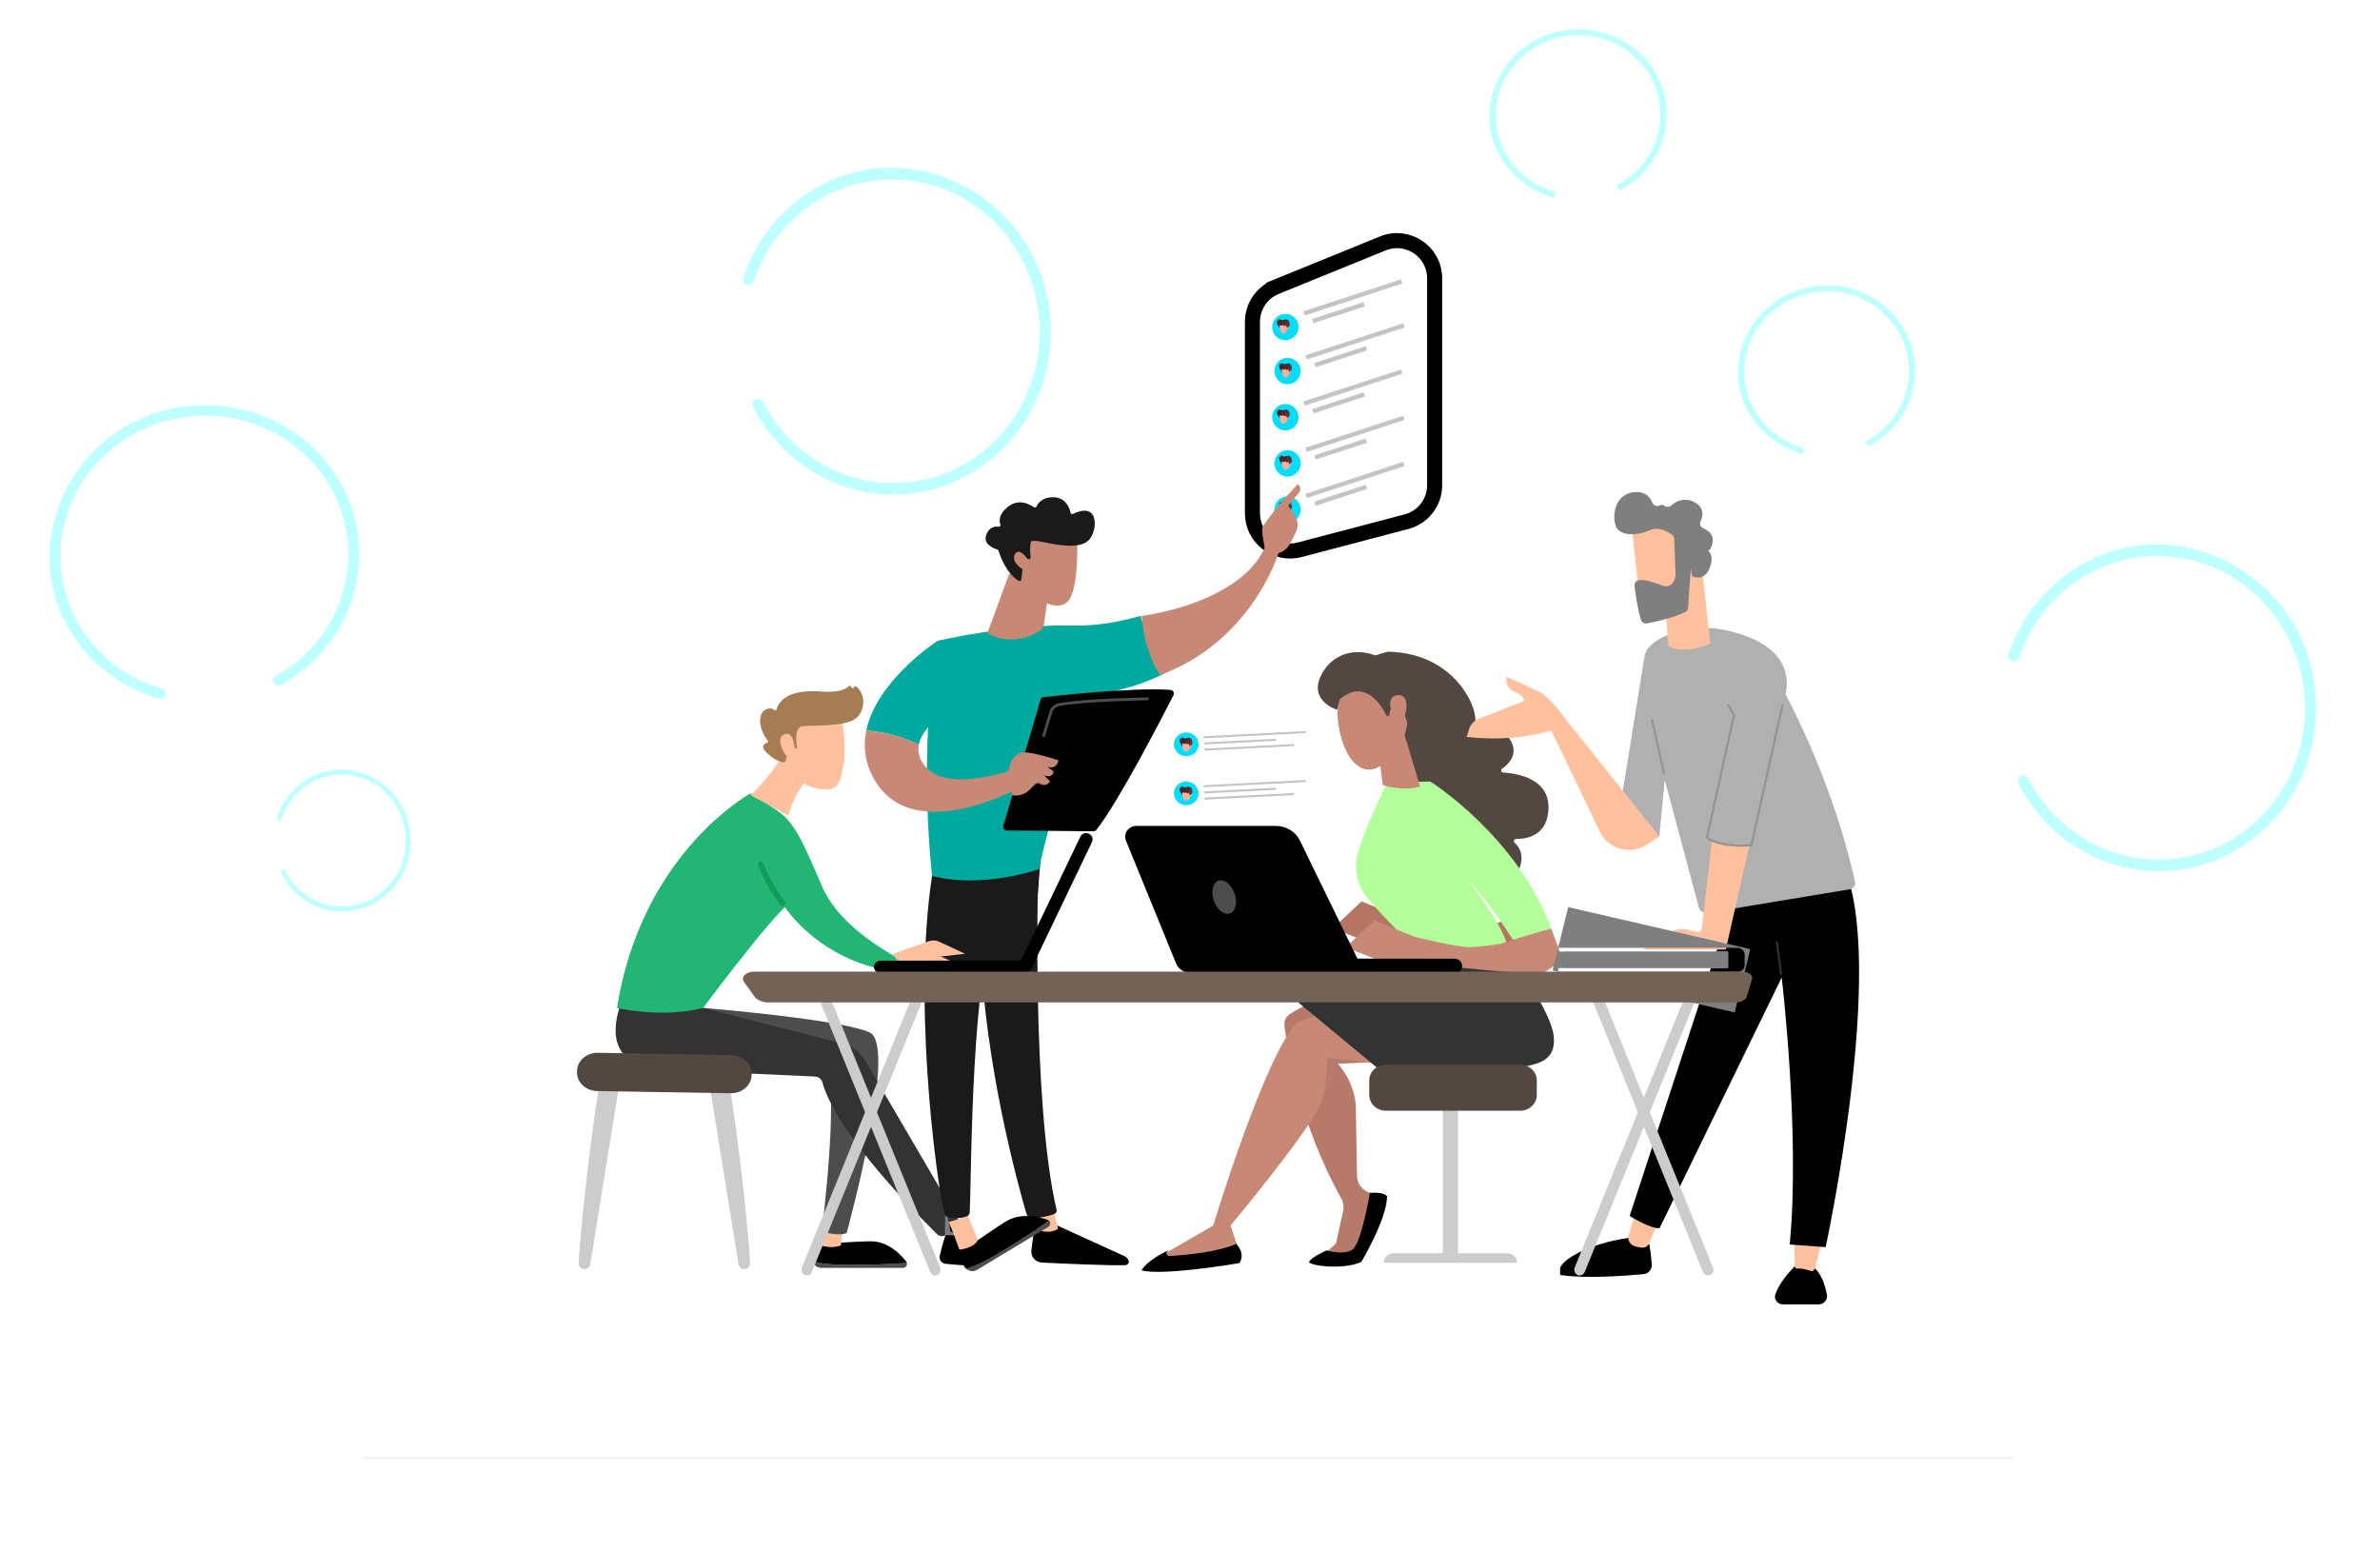 <svg  className="w-full" viewBox="0 0 316 206" fill="none" xmlns="http://www.w3.org/2000/svg">
<path d="M101.963 57.183C101.222 56.193 100.563 55.141 100 54.044C99.831 53.714 99.921 53.314 100.196 53.094C100.229 53.068 100.265 53.044 100.302 53.023C100.659 52.829 101.102 52.972 101.291 53.34C101.939 54.602 102.723 55.801 103.62 56.905C110.384 65.219 122.28 66.503 130.493 59.948C130.703 59.78 130.91 59.608 131.115 59.43C139.389 52.252 140.374 39.544 133.45 31.029C126.535 22.528 114.212 21.349 105.956 28.504C101.044 32.766 100.368 37.266 99.837 37.689C99.264 38.146 98.463 37.549 98.697 36.843C99.977 32.988 102.348 29.45 105.682 26.789C120.067 15.307 140.975 27.149 139.433 45.886C138.959 51.652 136.34 56.873 132.057 60.588C131.835 60.781 131.611 60.968 131.383 61.15C127.212 64.48 122.053 66.04 116.76 65.554C111.178 65.041 106.114 62.314 102.503 57.874C102.318 57.648 102.138 57.417 101.963 57.183Z" fill="#BEFFFF"/>
<path d="M269.963 107.183C269.222 106.193 268.563 105.141 268 104.043C267.831 103.714 267.921 103.314 268.196 103.094C268.229 103.068 268.265 103.044 268.302 103.023C268.659 102.829 269.102 102.972 269.291 103.34C269.939 104.602 270.723 105.801 271.62 106.905C278.384 115.219 290.28 116.503 298.493 109.948C298.703 109.78 298.91 109.607 299.115 109.43C307.389 102.252 308.374 89.543 301.45 81.029C294.535 72.528 282.212 71.349 273.956 78.504C269.044 82.766 268.368 87.266 267.837 87.689C267.264 88.146 266.463 87.549 266.697 86.843C267.977 82.988 270.348 79.45 273.682 76.789C288.067 65.308 308.975 77.149 307.433 95.886C306.959 101.652 304.34 106.874 300.057 110.588C299.835 110.781 299.611 110.968 299.383 111.15C295.212 114.48 290.053 116.04 284.76 115.554C279.178 115.041 274.114 112.314 270.503 107.874C270.318 107.648 270.138 107.417 269.963 107.183Z" fill="#BEFFFF"/>
<path d="M38.197 117.325C37.875 116.895 37.589 116.438 37.344 115.961C37.27 115.818 37.309 115.644 37.429 115.548C37.443 115.537 37.459 115.527 37.475 115.518C37.63 115.433 37.823 115.495 37.905 115.655C38.186 116.203 38.527 116.724 38.916 117.204C41.855 120.816 47.022 121.373 50.59 118.526C50.681 118.453 50.772 118.378 50.861 118.301C54.455 115.183 54.883 109.662 51.875 105.963C48.871 102.27 43.518 101.758 39.931 104.866C37.797 106.718 37.504 108.672 37.273 108.856C37.024 109.055 36.676 108.795 36.778 108.489C37.334 106.814 38.364 105.277 39.812 104.121C46.061 99.134 55.144 104.278 54.474 112.417C54.268 114.922 53.13 117.19 51.27 118.804C51.174 118.888 51.076 118.969 50.977 119.048C49.165 120.494 46.924 121.172 44.625 120.961C42.2 120.739 40 119.554 38.431 117.625C38.351 117.527 38.273 117.426 38.197 117.325Z" fill="#BEFFFF"/>
<path d="M217.026 23.999C216.504 24.421 215.946 24.799 215.363 25.126C215.187 25.225 214.969 25.184 214.844 25.039C214.829 25.022 214.816 25.003 214.804 24.983C214.691 24.793 214.76 24.55 214.955 24.441C215.627 24.064 216.261 23.615 216.842 23.106C221.214 19.272 221.672 12.797 217.953 8.475C217.858 8.364 217.76 8.255 217.66 8.148C213.602 3.805 206.692 3.526 202.214 7.45C197.743 11.37 197.351 18.076 201.396 22.409C203.805 24.987 206.258 25.263 206.498 25.542C206.758 25.844 206.45 26.29 206.063 26.177C203.947 25.561 201.981 24.346 200.471 22.592C193.958 15.022 199.96 3.448 210.15 3.909C213.286 4.05 216.169 5.366 218.269 7.614C218.378 7.73 218.484 7.848 218.587 7.968C220.476 10.163 221.426 12.929 221.268 15.809C221.102 18.845 219.725 21.645 217.39 23.693C217.271 23.797 217.149 23.899 217.026 23.999Z" fill="#BEFFFF"/>
<path d="M250.026 57.999C249.504 58.421 248.946 58.799 248.363 59.126C248.187 59.225 247.969 59.184 247.844 59.039C247.829 59.022 247.816 59.003 247.804 58.983C247.691 58.793 247.76 58.55 247.955 58.441C248.627 58.064 249.261 57.615 249.842 57.106C254.214 53.272 254.672 46.797 250.953 42.475C250.858 42.364 250.76 42.255 250.66 42.148C246.602 37.805 239.692 37.526 235.214 41.45C230.743 45.37 230.351 52.076 234.396 56.409C236.805 58.987 239.258 59.263 239.498 59.542C239.758 59.844 239.45 60.29 239.063 60.177C236.947 59.561 234.981 58.346 233.471 56.592C226.958 49.022 232.96 37.448 243.15 37.909C246.286 38.05 249.169 39.366 251.269 41.614C251.378 41.73 251.484 41.848 251.587 41.968C253.476 44.163 254.426 46.929 254.268 49.809C254.102 52.845 252.725 55.645 250.39 57.693C250.271 57.797 250.149 57.9 250.026 57.999Z" fill="#BEFFFF"/>
<path d="M40.245 88.947C39.333 89.684 38.358 90.345 37.339 90.917C37.032 91.089 36.65 91.017 36.432 90.764C36.406 90.734 36.382 90.701 36.361 90.666C36.164 90.335 36.284 89.909 36.626 89.718C37.8 89.06 38.909 88.275 39.924 87.386C47.566 80.685 48.366 69.366 41.866 61.812C41.7 61.619 41.529 61.429 41.354 61.241C34.262 53.651 22.183 53.163 14.356 60.022C6.543 66.873 5.856 78.593 12.926 86.167C17.137 90.672 21.425 91.156 21.845 91.643C22.299 92.17 21.761 92.951 21.084 92.754C17.385 91.675 13.949 89.552 11.311 86.486C-0.074 73.255 10.416 53.027 28.227 53.831C33.708 54.079 38.748 56.379 42.419 60.307C42.608 60.511 42.794 60.717 42.974 60.926C46.276 64.763 47.935 69.597 47.66 74.63C47.37 79.939 44.962 84.832 40.881 88.411C40.673 88.594 40.461 88.772 40.245 88.947Z" fill="#BEFFFF"/>
<path d="M168.115 68.589C167.661 67.293 168.342 65.874 169.638 65.419L185.496 59.854C186.791 59.399 188.211 60.081 188.665 61.377C189.12 62.672 188.438 64.091 187.143 64.546L171.285 70.112C169.989 70.567 168.57 69.885 168.115 68.589Z" fill="white"/>
<rect x="173.331" y="65.562" width="13.65" height="0.584" transform="rotate(-18.114 173.331 65.562)" fill="#C4C4C4"/>
<rect x="174.499" y="66.587" width="7.187" height="0.584" transform="rotate(-18.114 174.499 66.587)" fill="#C4C4C4"/>
<path d="M172.703 67.683C172.686 68.65 171.888 69.421 170.92 69.404C169.953 69.387 169.183 68.589 169.199 67.622C169.216 66.654 170.014 65.884 170.982 65.901C171.949 65.918 172.72 66.716 172.703 67.683Z" fill="#00DDFB"/>
<path d="M170.072 66.604C170.057 66.668 170.04 66.786 170.092 66.854C169.988 66.799 170.004 66.797 169.921 66.729C169.831 66.656 169.837 67.076 169.857 67.148C169.878 67.221 169.909 67.437 170.025 67.472C170.071 67.637 170.18 67.759 170.283 67.823C170.424 67.911 170.679 67.899 170.911 67.887C171.01 67.882 171.105 67.877 171.184 67.879C171.2 67.862 171.214 67.848 171.228 67.834C171.23 67.86 171.233 67.884 171.239 67.889C171.254 67.901 171.256 68.06 171.256 68.06C171.256 68.06 171.307 67.914 171.306 67.841C171.305 67.805 171.305 67.779 171.305 67.763C171.327 67.74 171.35 67.715 171.376 67.681C171.441 67.597 171.495 67.448 171.522 67.331C171.532 67.373 171.537 67.404 171.537 67.404C171.552 67.245 171.546 67.172 171.536 67.139C171.525 67.091 171.496 67.054 171.435 67.042C171.518 66.926 171.397 66.736 171.397 66.736C171.407 66.785 171.4 66.842 171.391 66.888C171.384 66.85 171.373 66.814 171.343 66.779C171.264 66.644 170.954 66.596 170.954 66.596C170.972 66.602 171.007 66.63 171.044 66.664C170.912 66.657 170.76 66.682 170.614 66.727C170.473 66.771 170.222 66.638 170.124 66.582C170.119 66.579 170.112 66.577 170.106 66.577C170.09 66.577 170.075 66.587 170.072 66.604Z" fill="url(#paint0_linear_43_26)"/>
<path d="M171.202 67.797C171.089 67.695 171.053 67.499 171.144 67.409C171.016 67.535 170.666 67.49 170.666 67.49C170.666 67.49 170.75 67.46 170.769 67.38C170.769 67.38 170.375 67.449 170.301 67.497C170.301 67.497 170.297 67.425 170.374 67.365C170.274 67.372 170.192 67.391 170.186 67.437C170.169 67.559 170.237 68.273 170.484 68.443C170.73 68.614 171.016 68.356 171.128 68.228C171.239 68.1 171.192 68.053 171.253 67.943C171.343 67.911 171.379 67.924 171.4 67.759C171.42 67.595 171.274 67.544 171.202 67.797Z" fill="#FDB09E"/>
<path d="M169.407 38.092L169.784 39.018L169.407 38.092C167.524 38.858 166.292 40.689 166.292 42.723V68.149C166.292 71.427 169.394 73.819 172.564 72.985L186.755 69.252C188.951 68.674 190.483 66.688 190.483 64.416V36.947C190.483 33.397 186.886 30.977 183.598 32.316L169.407 38.092Z" stroke="black" stroke-width="2"/>
<path d="M168.115 62.458C167.661 61.162 168.342 59.742 169.638 59.288L185.496 53.722C186.791 53.267 188.211 53.949 188.665 55.245C189.12 56.541 188.438 57.96 187.143 58.415L171.285 63.98C169.989 64.435 168.57 63.753 168.115 62.458Z" fill="white"/>
<rect x="173.331" y="59.431" width="13.65" height="0.584" transform="rotate(-18.114 173.331 59.431)" fill="#C4C4C4"/>
<rect x="174.499" y="60.456" width="7.187" height="0.584" transform="rotate(-18.114 174.499 60.456)" fill="#C4C4C4"/>
<path d="M172.703 61.551C172.686 62.519 171.888 63.289 170.92 63.272C169.953 63.255 169.183 62.458 169.199 61.49C169.216 60.523 170.014 59.752 170.982 59.769C171.949 59.786 172.72 60.584 172.703 61.551Z" fill="#00DDFB"/>
<path d="M170.072 60.472C170.057 60.537 170.04 60.654 170.092 60.722C169.988 60.668 170.004 60.665 169.921 60.598C169.831 60.524 169.837 60.944 169.857 61.017C169.878 61.089 169.909 61.306 170.025 61.34C170.071 61.506 170.18 61.627 170.283 61.692C170.424 61.78 170.679 61.768 170.911 61.755C171.01 61.75 171.105 61.745 171.184 61.748C171.2 61.73 171.214 61.716 171.228 61.703C171.23 61.728 171.233 61.752 171.239 61.757C171.254 61.77 171.256 61.929 171.256 61.929C171.256 61.929 171.307 61.782 171.306 61.709C171.305 61.673 171.305 61.648 171.305 61.631C171.327 61.609 171.35 61.584 171.376 61.55C171.441 61.466 171.495 61.317 171.522 61.199C171.532 61.242 171.537 61.273 171.537 61.273C171.552 61.114 171.546 61.04 171.536 61.007C171.525 60.96 171.496 60.923 171.435 60.91C171.518 60.794 171.397 60.604 171.397 60.604C171.407 60.653 171.4 60.71 171.391 60.756C171.384 60.718 171.373 60.682 171.343 60.648C171.264 60.512 170.954 60.464 170.954 60.464C170.972 60.471 171.007 60.498 171.044 60.532C170.912 60.525 170.76 60.55 170.614 60.596C170.473 60.64 170.222 60.507 170.124 60.45C170.119 60.447 170.112 60.445 170.106 60.445C170.09 60.445 170.075 60.455 170.072 60.472Z" fill="url(#paint1_linear_43_26)"/>
<path d="M171.202 61.666C171.089 61.563 171.053 61.367 171.144 61.278C171.016 61.403 170.666 61.358 170.666 61.358C170.666 61.358 170.75 61.328 170.769 61.248C170.769 61.248 170.375 61.317 170.301 61.366C170.301 61.366 170.297 61.293 170.374 61.234C170.274 61.24 170.192 61.26 170.186 61.305C170.169 61.427 170.237 62.141 170.484 62.312C170.73 62.482 171.016 62.224 171.128 62.096C171.239 61.969 171.192 61.921 171.253 61.812C171.343 61.779 171.379 61.792 171.4 61.627C171.42 61.463 171.274 61.412 171.202 61.666Z" fill="#FDB09E"/>
<path d="M167.824 56.326C167.369 55.03 168.05 53.611 169.346 53.156L185.204 47.59C186.499 47.136 187.919 47.817 188.373 49.113C188.828 50.409 188.146 51.828 186.851 52.283L170.993 57.849C169.697 58.303 168.278 57.622 167.824 56.326Z" fill="white"/>
<rect x="173.039" y="53.299" width="13.65" height="0.584" transform="rotate(-18.114 173.039 53.299)" fill="#C4C4C4"/>
<rect x="174.207" y="54.324" width="7.187" height="0.584" transform="rotate(-18.114 174.207 54.324)" fill="#C4C4C4"/>
<path d="M172.411 55.42C172.394 56.387 171.596 57.157 170.628 57.141C169.661 57.124 168.891 56.326 168.907 55.358C168.924 54.391 169.722 53.62 170.69 53.637C171.657 53.654 172.428 54.452 172.411 55.42Z" fill="#00DDFB"/>
<path d="M169.78 54.34C169.765 54.405 169.748 54.523 169.8 54.591C169.696 54.536 169.712 54.533 169.629 54.466C169.539 54.393 169.545 54.812 169.565 54.885C169.586 54.958 169.617 55.174 169.733 55.209C169.779 55.374 169.888 55.496 169.991 55.56C170.132 55.648 170.387 55.636 170.619 55.624C170.718 55.619 170.813 55.614 170.892 55.616C170.908 55.599 170.922 55.584 170.936 55.571C170.938 55.597 170.941 55.621 170.947 55.626C170.962 55.638 170.964 55.797 170.964 55.797C170.964 55.797 171.015 55.651 171.014 55.577C171.013 55.542 171.013 55.516 171.013 55.499C171.035 55.477 171.058 55.452 171.084 55.418C171.149 55.334 171.203 55.185 171.23 55.068C171.24 55.11 171.245 55.141 171.245 55.141C171.26 54.982 171.254 54.909 171.244 54.876C171.233 54.828 171.204 54.791 171.143 54.778C171.226 54.662 171.105 54.472 171.105 54.472C171.115 54.522 171.108 54.579 171.099 54.625C171.092 54.587 171.081 54.55 171.051 54.516C170.972 54.38 170.662 54.332 170.662 54.332C170.68 54.339 170.715 54.367 170.752 54.401C170.62 54.393 170.468 54.418 170.322 54.464C170.181 54.508 169.93 54.375 169.832 54.319C169.827 54.315 169.82 54.314 169.814 54.314C169.798 54.313 169.783 54.324 169.78 54.34Z" fill="url(#paint2_linear_43_26)"/>
<path d="M170.91 55.534C170.797 55.431 170.761 55.236 170.852 55.146C170.724 55.272 170.374 55.226 170.374 55.226C170.374 55.226 170.458 55.197 170.477 55.117C170.477 55.117 170.083 55.186 170.01 55.234C170.01 55.234 170.005 55.162 170.082 55.102C169.982 55.109 169.9 55.128 169.894 55.174C169.877 55.296 169.945 56.01 170.192 56.18C170.438 56.351 170.724 56.093 170.836 55.965C170.947 55.837 170.9 55.79 170.961 55.68C171.051 55.647 171.087 55.66 171.108 55.496C171.128 55.332 170.982 55.281 170.91 55.534Z" fill="#FDB09E"/>
<path d="M168.115 50.194C167.661 48.898 168.342 47.479 169.638 47.024L185.496 41.459C186.791 41.004 188.211 41.686 188.665 42.982C189.12 44.278 188.438 45.697 187.143 46.151L171.285 51.717C169.989 52.172 168.57 51.49 168.115 50.194Z" fill="white"/>
<rect x="173.331" y="47.167" width="13.65" height="0.584" transform="rotate(-18.114 173.331 47.167)" fill="#C4C4C4"/>
<rect x="174.499" y="48.192" width="7.187" height="0.584" transform="rotate(-18.114 174.499 48.192)" fill="#C4C4C4"/>
<path d="M172.703 49.288C172.686 50.255 171.888 51.026 170.92 51.009C169.953 50.992 169.183 50.194 169.199 49.227C169.216 48.259 170.014 47.489 170.982 47.506C171.949 47.523 172.72 48.321 172.703 49.288Z" fill="#00DDFB"/>
<path d="M170.072 48.209C170.057 48.274 170.04 48.391 170.092 48.459C169.988 48.404 170.004 48.402 169.921 48.334C169.831 48.261 169.837 48.681 169.857 48.753C169.878 48.826 169.909 49.042 170.025 49.077C170.071 49.242 170.18 49.364 170.283 49.428C170.424 49.517 170.679 49.505 170.911 49.492C171.01 49.487 171.105 49.482 171.184 49.484C171.2 49.467 171.214 49.453 171.228 49.439C171.23 49.465 171.233 49.489 171.239 49.494C171.254 49.507 171.256 49.666 171.256 49.666C171.256 49.666 171.307 49.519 171.306 49.446C171.305 49.41 171.305 49.385 171.305 49.368C171.327 49.346 171.35 49.321 171.376 49.287C171.441 49.203 171.495 49.053 171.522 48.936C171.532 48.978 171.537 49.01 171.537 49.01C171.552 48.85 171.546 48.777 171.536 48.744C171.525 48.696 171.496 48.659 171.435 48.647C171.518 48.531 171.397 48.341 171.397 48.341C171.407 48.39 171.4 48.447 171.391 48.493C171.384 48.455 171.373 48.419 171.343 48.385C171.264 48.249 170.954 48.201 170.954 48.201C170.972 48.207 171.007 48.235 171.044 48.269C170.912 48.262 170.76 48.287 170.614 48.332C170.473 48.376 170.222 48.244 170.124 48.187C170.119 48.184 170.112 48.182 170.106 48.182C170.09 48.182 170.075 48.192 170.072 48.209Z" fill="url(#paint3_linear_43_26)"/>
<path d="M171.202 49.402C171.089 49.3 171.053 49.104 171.144 49.014C171.016 49.14 170.666 49.095 170.666 49.095C170.666 49.095 170.75 49.065 170.769 48.985C170.769 48.985 170.375 49.054 170.301 49.102C170.301 49.102 170.297 49.03 170.374 48.97C170.274 48.977 170.192 48.996 170.186 49.042C170.169 49.164 170.237 49.878 170.484 50.048C170.73 50.219 171.016 49.961 171.128 49.833C171.239 49.705 171.192 49.658 171.253 49.548C171.343 49.516 171.379 49.529 171.4 49.364C171.42 49.2 171.274 49.149 171.202 49.402Z" fill="#FDB09E"/>
<path d="M167.824 44.355C167.369 43.059 168.05 41.64 169.346 41.185L185.204 35.619C186.499 35.164 187.919 35.846 188.373 37.142C188.828 38.438 188.146 39.857 186.851 40.312L170.993 45.877C169.697 46.332 168.278 45.65 167.824 44.355Z" fill="white"/>
<rect x="173.039" y="41.328" width="13.65" height="0.584" transform="rotate(-18.114 173.039 41.328)" fill="#C4C4C4"/>
<rect x="174.207" y="42.353" width="7.187" height="0.584" transform="rotate(-18.114 174.207 42.353)" fill="#C4C4C4"/>
<path d="M172.411 43.448C172.394 44.416 171.596 45.186 170.628 45.169C169.661 45.153 168.891 44.355 168.907 43.387C168.924 42.42 169.722 41.649 170.69 41.666C171.657 41.683 172.428 42.481 172.411 43.448Z" fill="#00DDFB"/>
<path d="M169.78 42.369C169.765 42.434 169.748 42.552 169.8 42.619C169.696 42.565 169.712 42.562 169.629 42.495C169.539 42.422 169.545 42.841 169.565 42.914C169.586 42.986 169.617 43.203 169.733 43.237C169.779 43.403 169.888 43.524 169.991 43.589C170.132 43.677 170.387 43.665 170.619 43.653C170.718 43.648 170.813 43.642 170.892 43.645C170.908 43.628 170.922 43.613 170.936 43.6C170.938 43.626 170.941 43.649 170.947 43.655C170.962 43.667 170.964 43.826 170.964 43.826C170.964 43.826 171.015 43.68 171.014 43.606C171.013 43.57 171.013 43.545 171.013 43.528C171.035 43.506 171.058 43.481 171.084 43.447C171.149 43.363 171.203 43.214 171.23 43.097C171.24 43.139 171.245 43.17 171.245 43.17C171.26 43.011 171.254 42.938 171.244 42.904C171.233 42.857 171.204 42.82 171.143 42.807C171.226 42.691 171.105 42.501 171.105 42.501C171.115 42.55 171.108 42.608 171.099 42.654C171.092 42.615 171.081 42.579 171.051 42.545C170.972 42.409 170.662 42.361 170.662 42.361C170.68 42.368 170.715 42.396 170.752 42.429C170.62 42.422 170.468 42.447 170.322 42.493C170.181 42.537 169.93 42.404 169.832 42.347C169.827 42.344 169.82 42.343 169.814 42.342C169.798 42.342 169.783 42.353 169.78 42.369Z" fill="url(#paint4_linear_43_26)"/>
<path d="M170.91 43.563C170.797 43.46 170.761 43.264 170.852 43.175C170.724 43.3 170.374 43.255 170.374 43.255C170.374 43.255 170.458 43.226 170.477 43.145C170.477 43.145 170.083 43.214 170.01 43.263C170.01 43.263 170.005 43.191 170.082 43.131C169.982 43.137 169.9 43.157 169.894 43.203C169.877 43.325 169.945 44.038 170.192 44.209C170.438 44.379 170.724 44.121 170.836 43.994C170.947 43.866 170.9 43.819 170.961 43.709C171.051 43.676 171.087 43.689 171.108 43.525C171.128 43.361 170.982 43.309 170.91 43.563Z" fill="#FDB09E"/>
<path d="M112.945 167.917C109.879 167.917 108.523 167.654 107.917 167.414C108.034 167.918 108.483 168.315 109.049 168.315H119.895C120.26 168.315 120.491 167.966 120.403 167.649C119.167 167.748 116.541 167.917 112.945 167.917Z" fill="#4D4D4D"/>
<path d="M120.404 167.649C120.386 167.585 120.36 167.522 120.315 167.464C119.489 166.41 117.829 164.753 115.571 164.785C112.264 164.832 111.111 165.19 108.541 164.805L107.935 166.815C107.873 167.02 107.872 167.224 107.917 167.414C108.523 167.654 109.88 167.917 112.945 167.917C116.541 167.917 119.167 167.748 120.404 167.649Z" fill="black"/>
<path d="M109.285 162.64L108.541 165.171C108.541 165.171 110.19 165.921 111.64 165.319L111.925 163.126L109.285 162.64Z" fill="#FFC09D"/>
<path d="M93.365 133.802C93.365 133.802 111.719 135.301 115.485 137.073C119.25 138.846 112.412 163.688 112.412 163.688C112.412 163.688 111.387 164.182 109.106 163.473C109.106 163.473 111.445 145.14 109.705 141.164L89.832 137.914L93.365 133.802Z" fill="#4D4D4D"/>
<path d="M82.31 133.649C82.31 133.649 81.712 135.088 81.737 137.001C81.77 139.646 83.897 141.792 86.539 141.924L108.236 142.913C108.695 142.934 109.082 143.251 109.197 143.695C109.707 145.668 112.199 151.724 124.382 163.809C124.706 164.13 125.211 164.185 125.597 163.941L127.331 162.846C127.513 162.731 127.571 162.492 127.462 162.306L114.829 140.733C114.165 139.638 113.099 138.847 111.858 138.529L93.365 133.802L82.31 133.649Z" fill="#333333"/>
<path d="M81.916 133.802C81.916 133.802 87.774 135.23 93.365 133.802C93.365 133.802 101.188 123.285 104.215 120.423C104.215 120.423 109.043 128.041 119.789 129.121L120.389 127.781C120.389 127.781 111.833 123.838 109.2 117.778C106.566 111.718 105.508 109.134 103.112 107.553C101.62 106.568 100.726 105.896 100.265 105.529C100.012 105.327 99.663 105.305 99.387 105.473C96.844 107.022 84.879 115.217 81.916 133.802Z" fill="#22B573"/>
<path d="M103.898 120.274C103.785 120.274 103.674 120.224 103.6 120.127C101.734 117.695 100.695 115.014 100.652 114.901C100.578 114.707 100.674 114.49 100.868 114.416C101.062 114.341 101.279 114.438 101.354 114.632C101.364 114.659 102.399 117.327 104.196 119.67C104.322 119.835 104.291 120.07 104.126 120.197C104.058 120.249 103.978 120.274 103.898 120.274Z" fill="#139B5A"/>
<path d="M137.549 161.913C137.549 161.913 137.148 163.993 136.941 166.054C136.86 166.859 137.495 167.565 138.33 167.607C141.166 167.747 147.234 168.026 149.413 167.952C149.74 167.941 149.958 167.618 149.839 167.322C149.74 167.074 149.546 166.873 149.298 166.759L139.316 162.207L137.549 161.913Z" fill="black"/>
<path d="M137.25 160.686L137.53 163.181C137.53 163.181 139.279 163.989 140.487 163.109L139.787 160.325L137.25 160.686Z" fill="#FFC09D"/>
<path d="M137.941 113.837C137.803 114.486 136.913 146.306 140.287 160.601C140.342 160.834 140.217 161.073 139.988 161.161C139.447 161.369 138.387 161.668 137.12 161.698C136.727 161.707 136.378 161.457 136.271 161.091C135.299 157.773 130.649 141.15 130.177 125.306C129.649 107.603 130.183 124.704 130.183 124.704L130.702 113.769L137.941 113.837Z" fill="#1A1A1A"/>
<path d="M126.005 162.894C126.005 162.894 125.389 163.94 124.775 166.729C124.665 167.233 125.024 167.72 125.553 167.775C126.489 167.873 127.931 168.001 129.086 168.004C129.619 168.005 130.039 167.56 129.98 167.048C129.862 166.026 129.48 164.349 128.261 163.033L126.005 162.894Z" fill="black"/>
<path d="M125.505 159.684L126.181 163.459C126.181 163.459 126.882 163.973 128.282 163.618L127.981 159.56L125.505 159.684ZM125.505 159.535L128.325 159.56L128.282 163.999L125.461 163.973L125.505 159.535Z" fill="#7F7F7F"/>
<path d="M124.02 114.685C120.98 131.45 124.234 156.192 125.366 161.039C125.436 161.336 125.68 161.565 125.99 161.617C126.515 161.707 127.382 161.784 128.239 161.551C128.534 161.471 128.744 161.216 128.759 160.919C128.955 157.011 128.907 133.005 131.679 123.543C131.819 123.064 132.127 122.647 132.549 122.362L137.783 118.833L138.239 113.055L124.02 114.685Z" fill="#1A1A1A"/>
<path d="M142.649 83.038C134.037 82.821 124.509 85.06 124.509 85.06C121.798 99.538 123.752 116.285 123.752 116.285C130.404 118.039 137.954 115.381 137.954 115.381C139.122 109.33 144.462 92.318 144.462 92.318C148.676 91.852 152.155 90.708 155.025 89.181C152.871 86.717 151.875 83.598 151.447 81.756C148.393 82.644 145.306 83.105 142.649 83.038Z" fill="#00A99D"/>
<path d="M127.734 93.164L124.509 85.06C124.509 85.06 116.411 90.277 115.021 96.974C116.541 97.097 119.303 97.505 121.998 98.853C122.625 95.691 127.734 93.164 127.734 93.164Z" fill="#00A99D"/>
<path d="M169.752 73.436C169.071 72.334 167.939 72.639 167.939 72.639C165.871 77.575 158.641 80.75 151.568 81.774C151.72 83.657 152.246 86.881 154.015 89.617C166.186 85.19 169.752 73.436 169.752 73.436Z" fill="#C78976"/>
<path d="M135.07 101.946C135.07 101.946 125.608 105.684 122.601 101.436C121.977 100.554 121.834 99.682 121.998 98.853C119.303 97.505 116.541 97.097 115.021 96.974C114.602 98.993 114.792 101.146 115.999 103.332C121.245 112.835 136.244 104.113 136.244 104.113L135.07 101.946Z" fill="#C78976"/>
<path d="M133.214 109.625L138.161 92.9C138.217 92.711 138.385 92.572 138.587 92.549C139.484 92.448 142.081 92.164 145.08 91.918C148.693 91.623 152.888 91.383 155.395 91.587C155.751 91.616 155.967 91.981 155.808 92.291C154.383 95.082 148.519 106.438 145.582 110.158C145.485 110.281 145.335 110.353 145.174 110.352L133.695 110.249C133.361 110.246 133.122 109.935 133.214 109.625Z" fill="black"/>
<path d="M134.409 105.584C134.409 105.584 133.72 102.841 133.998 101.868C134.276 100.894 134.814 99.643 136.61 99.921C138.405 100.199 140.523 100.931 140.523 100.931C140.523 100.931 140.416 102.199 139.052 101.79L139.898 102.424C139.898 102.424 139.777 103.439 138.624 102.897L139.411 103.737C139.411 103.737 138.916 104.571 138.068 104.036C137.22 103.501 136.814 105.914 134.409 105.584Z" fill="#C78976"/>
<path d="M138.721 97.838L138.351 97.732L139.358 94.424C139.523 93.885 139.972 93.481 140.53 93.368C143.723 92.723 152.133 92.592 152.489 92.586L152.495 92.96C152.408 92.961 143.766 93.097 140.609 93.734C140.19 93.819 139.853 94.124 139.729 94.53L138.721 97.838Z" fill="#4D4D4D"/>
<path d="M133.991 76.188L131.174 83.835C131.127 83.962 131.18 84.103 131.301 84.169C132.044 84.576 134.725 85.757 137.988 83.796C138.328 83.592 138.561 83.256 138.617 82.872L139.57 76.24L133.991 76.188Z" fill="#C78976"/>
<path d="M143.014 71.608C143.014 71.608 143.276 77.813 141.938 79.648C140.6 81.484 137.308 79.779 135.175 76.793L135.77 70.501L143.014 71.608Z" fill="#C78976"/>
<path d="M136.605 74.231C136.75 74.235 136.864 74.114 136.845 73.975C136.787 73.553 136.705 72.708 136.859 72.073C136.859 72.073 136.521 71.544 138.449 71.947C140.378 72.349 143.265 72.925 144.513 71.752C145.731 70.609 146.074 66.47 142.478 68.224C142.342 68.291 142.175 68.217 142.144 68.072C142.007 67.446 141.523 66.052 139.912 66.012C138.404 65.975 137.828 66.79 137.626 67.241C137.566 67.374 137.395 67.42 137.275 67.334C136.705 66.927 135.249 66.128 133.805 67.296C132.617 68.259 132.647 69.13 132.821 69.63C132.877 69.792 132.738 69.951 132.564 69.926C132.091 69.856 131.391 69.948 130.981 70.907C130.414 72.234 131.963 72.813 132.417 72.952C132.492 72.974 132.55 73.03 132.572 73.102C132.743 73.662 133.564 76.082 135.242 77.107C135.387 77.196 135.579 77.105 135.599 76.939L135.903 74.418C135.917 74.301 136.021 74.214 136.143 74.218L136.605 74.231Z" fill="#1A1A1A"/>
<path d="M136.762 74.682C136.762 74.682 135.466 72.501 134.789 73.516C134.112 74.531 135.753 75.89 136.884 75.919L136.762 74.682Z" fill="#C78976"/>
<path d="M123.348 124.947L119.699 126.205L118.502 126.661L119.245 127.596L128.149 126.619L124.692 125.015C124.392 124.876 124.06 124.824 123.735 124.86C123.604 124.874 123.475 124.903 123.348 124.947Z" fill="#FFC09D"/>
<path d="M132.912 166.19C130.239 167.803 128.914 168.296 128.255 168.414C128.63 168.774 129.236 168.872 129.731 168.574L139.188 162.868C139.507 162.676 139.519 162.261 139.271 162.041C138.247 162.775 136.049 164.298 132.912 166.19Z" fill="#4D4D4D"/>
<path d="M139.272 162.041C139.222 161.997 139.165 161.958 139.094 161.933C137.803 161.482 135.46 160.963 133.508 162.178C130.65 163.957 129.838 164.865 127.389 165.893L127.947 167.9C128.004 168.105 128.114 168.277 128.255 168.414C128.914 168.296 130.239 167.803 132.913 166.19C136.049 164.298 138.247 162.775 139.272 162.041Z" fill="black"/>
<path d="M125.956 162.231C126.111 162.404 127.389 165.893 127.389 165.893C127.389 165.893 129.315 165.718 129.841 164.612L128.52 161.444L125.956 162.231Z" fill="#FFC09D"/>
<path d="M122.474 126.426L118.84 127.725L117.649 128.194L118.402 129.121L127.294 128.046L123.818 126.48C123.517 126.344 123.185 126.295 122.86 126.335C122.73 126.351 122.6 126.382 122.474 126.426Z" fill="#FFC09D"/>
<path d="M104.441 99.471C104.441 99.471 102.052 103.559 99.617 105.539L104.651 108.257C104.651 108.257 105.785 103.93 108.376 102.663L104.441 99.471Z" fill="#FFC09D"/>
<path d="M111.783 95.141C111.783 95.141 112.44 99.453 111.991 101.509C111.542 103.564 111.625 104.996 109.093 104.77C106.56 104.545 104.848 102.845 104.308 100.54C104.308 100.54 103.446 96.979 104.19 95.808C104.933 94.637 111.783 95.141 111.783 95.141Z" fill="#FFC09D"/>
<path d="M105.539 99.306L105.845 99.386C105.845 99.386 105.284 96.555 106.514 96.405C107.744 96.255 112.37 96.537 113.737 95.279C115.055 94.066 114.765 91.977 113.695 91.134C113.627 91.081 113.527 91.092 113.467 91.154L113.315 91.312C113.21 91.42 113.023 91.351 113.02 91.203C113.018 91.062 112.844 90.986 112.738 91.082C112.322 91.457 111.334 91.984 109.125 91.809C105.992 91.561 103.692 92.214 103.086 94.197C103.048 94.323 102.889 94.356 102.795 94.261C102.611 94.074 102.276 93.92 101.697 94.18C100.692 94.633 100.544 96.451 101.942 98.344C102.009 98.434 101.972 98.563 101.863 98.597C101.48 98.717 100.859 99.078 101.935 100.058C103.036 101.061 103.817 101.188 104.125 101.192C104.207 101.193 104.278 101.138 104.295 101.06L104.676 99.261C104.696 99.168 104.793 99.11 104.888 99.135L105.539 99.306Z" fill="#A67C52"/>
<path d="M104.204 97.45C102.869 97.843 104.025 100.366 104.916 100.699L105.512 99.696C105.512 99.696 105.531 97.788 104.715 97.459C104.572 97.401 104.403 97.392 104.204 97.45Z" fill="#FFC09D"/>
<path d="M177.659 131.977C177.659 131.977 174.656 132.428 171.281 134.612C170.749 134.956 170.458 135.555 170.538 136.169C170.942 139.268 172.604 149.298 178.084 159.095C178.373 159.612 178.456 160.213 178.329 160.788L177.377 165.076L175.611 166.679H180.159L183.187 158.747L181.892 158.351C180.888 158.044 180.2 157.15 180.181 156.131L180.029 147.622C180.159 143.831 177.628 141.216 177.628 141.216L184.891 140.874L177.659 131.977Z" fill="#B7796A"/>
<path d="M173.835 167.453C173.421 167.977 178.293 168.67 180.754 167.522C180.754 167.522 184.166 161.776 184.166 158.817C184.166 158.817 183.895 158.214 181.892 158.351C181.892 158.351 180.746 165.155 179.537 165.917C178.327 166.679 176.152 165.994 176.152 165.994C176.152 165.994 174.446 166.679 173.835 167.453Z" fill="black"/>
<path d="M183.972 141.341C183.933 141.276 176.152 140.435 176.152 140.435C176.152 140.435 176.406 142.725 175.611 145.877C174.815 149.03 163.39 162.688 163.39 162.688L164.588 166.364C160.884 167.612 157.241 167.812 153.656 167L161.08 162.688C161.08 162.688 168.028 139.77 172.283 135.682L180.083 133.07L183.972 141.341Z" fill="#C78976"/>
<path d="M201.423 128.005C201.423 128.005 205.906 134.46 206.274 137.404C206.641 140.348 205.046 141.544 200.342 141.742C195.638 141.939 183.08 141.936 183.08 141.936L172.362 133.07C172.362 133.07 180.173 130.372 182.203 129.609C184.234 128.846 201.423 128.005 201.423 128.005Z" fill="#333333"/>
<path d="M164.136 165.126C164.136 165.126 165.425 166.335 164.554 167.68C164.554 167.68 154.338 169.433 151.564 168.638C151.564 168.638 152.14 167.365 155.263 165.917L155.033 166.088C154.741 166.305 154.912 166.756 155.279 166.736C157.338 166.622 161.597 166.257 164.136 165.126Z" fill="black"/>
<path d="M184.298 86.517C193.591 86.706 196.422 94.598 195.816 96.033C195.736 96.224 195.896 96.427 196.108 96.412C197.194 96.334 199.544 96.418 200.619 98.397C201.569 100.144 200.352 101.401 199.435 102.045C199.214 102.2 199.307 102.536 199.58 102.553C201.526 102.674 205.665 103.384 205.599 107.252C205.538 110.86 202.833 111.378 201.289 111.38C201.028 111.38 200.906 111.689 201.096 111.862C201.748 112.456 202.422 113.558 201.706 115.353C200.584 118.167 194.727 116.833 194.045 116.667C194.002 116.657 193.963 116.637 193.929 116.609L185.506 109.634C185.44 109.579 185.403 109.499 185.405 109.416L185.609 98.39C185.611 98.3 185.656 98.217 185.731 98.166L181.234 88.601C179.059 87.867 184.188 86.515 184.298 86.517Z" fill="#534741"/>
<path d="M176.951 123.242L180.787 119.664L186.093 121.834C186.093 121.834 191.975 123.298 193.637 123.214C195.3 123.13 197.421 122.915 197.421 122.915L204.252 120.856L205.325 123.791C205.597 124.536 205.324 125.363 204.658 125.821C204.067 126.228 203.374 126.674 202.933 126.861C202.033 127.242 180.756 124.725 180.756 124.725L176.951 123.242Z" fill="#B47562"/>
<path d="M189.299 127.151C189.299 127.151 184.078 122.339 181.508 119.152C180.119 117.429 179.683 115.162 180.326 113.067C181.499 109.241 183.584 105.278 183.774 104.661C184.065 103.716 189.919 103.755 189.919 103.755C189.919 103.755 201.438 110.991 205.964 123.249L200.881 124.78C200.881 124.78 197.874 119.896 194.902 116.791C194.902 116.791 200.044 123.366 200.225 126.058L189.299 127.151Z" fill="#B3FF9A"/>
<path d="M182.947 98.796C182.969 99 183.516 104.093 183.614 104.215C183.711 104.336 186.852 105.09 188.541 104.379L186.225 96.677L182.947 98.796Z" fill="#C78976"/>
<path d="M178.157 91.493C178.157 91.493 176.885 94.116 178.157 98.198C179.429 102.281 181.701 102.698 183.178 101.741C184.654 100.784 186.584 99.053 186.931 95.399C187.278 91.744 179.899 88.178 178.157 91.493Z" fill="#C78976"/>
<path d="M184.117 95.079C184.117 95.079 181.764 89.535 177.874 92.833L177.539 94.232C177.539 94.232 173.966 93.134 175.248 90.008C176.531 86.882 180.092 85.44 183.883 87.6C187.673 89.761 189.72 91.635 189.423 94.506C189.127 97.377 186.929 96.328 186.929 96.328C186.929 96.328 186.566 94.2 185.531 93.794C184.496 93.388 184.469 94.989 184.469 94.989L184.117 95.079Z" fill="#534741"/>
<path d="M184.983 95.171C184.983 95.171 183.756 92.328 185.599 92.28C187.443 92.232 186.607 95.015 186.209 96.028L184.983 95.171Z" fill="#C78976"/>
<path d="M178.663 125.766L182.498 122.187L187.805 124.357C187.805 124.357 193.686 125.821 195.349 125.737C197.011 125.653 199.132 125.307 199.132 125.307L205.963 123.249L207.036 126.184C207.309 126.929 207.035 127.756 206.369 128.214C205.778 128.62 205.086 129.067 204.644 129.254C203.744 129.635 182.468 127.248 182.468 127.248L178.663 125.766Z" fill="#C78976"/>
<path d="M218.985 165.155C218.985 165.155 219.218 166.41 219.31 167.9C219.35 168.535 218.864 169.086 218.21 169.148C215.932 169.362 210.748 169.756 207.438 169.294C206.974 169.229 207.199 169.364 207.133 168.369C207.498 166.985 211.794 164.744 217.219 164.22L218.985 165.155Z" fill="black"/>
<path d="M220.117 162.326L218.966 165.058C218.808 165.432 218.415 165.665 218 165.623C217.718 165.594 217.384 165.542 217.059 165.446C216.41 165.255 216.043 164.589 216.238 163.959L217.107 161.145L220.117 162.326Z" fill="#FFC09D"/>
<path d="M238.924 167.543C238.924 167.543 236.618 169.411 235.72 171.806C235.473 172.465 235.995 173.159 236.719 173.159H241.464C242.159 173.159 242.691 172.554 242.57 171.892C242.268 170.238 241.396 167.55 238.924 167.543Z" fill="black"/>
<path d="M241.781 165.113C241.781 165.113 241.315 167.108 240.957 168.427C240.892 168.666 240.628 168.798 240.387 168.714C239.669 168.466 239.085 168.356 238.66 168.411C238.464 168.437 238.292 168.279 238.29 168.087L238.245 164.773L241.781 165.113Z" fill="#FFC09D"/>
<path d="M229.957 120.001L216.372 161.415C216.372 161.415 219.062 163.12 220.343 163.049L236.562 129.766C236.562 129.766 239.038 150.487 237.625 165.21L242.397 165.562C242.397 165.562 250.595 127.725 244.718 114.838L229.957 120.001Z" fill="black"/>
<path d="M236.472 129.409C236.478 129.409 236.483 129.408 236.489 129.408C236.564 129.398 236.616 129.333 236.607 129.261L236.063 125.079C236.053 125.007 235.986 124.957 235.911 124.965C235.836 124.974 235.784 125.04 235.793 125.112L236.337 129.294C236.346 129.36 236.404 129.409 236.472 129.409Z" fill="#333333"/>
<path d="M227.328 83.374C227.328 83.374 238.691 84.351 237.084 92.188C237.084 92.188 243.365 103.629 246.301 117.107C246.397 117.545 246.093 117.973 245.637 118.049L226.714 121.185C226.192 121.271 225.688 120.956 225.556 120.46L221.034 103.546L220.318 111.045L214.72 109.633L218.387 86.891C218.387 86.891 219.045 83.519 227.328 83.374Z" fill="#B0B0B0"/>
<path d="M220.938 102.79C220.948 102.79 220.958 102.789 220.969 102.787C221.044 102.77 221.093 102.698 221.076 102.624L219.499 95.614C219.482 95.54 219.408 95.494 219.331 95.51C219.255 95.526 219.207 95.598 219.223 95.672L220.801 102.682C220.815 102.746 220.874 102.79 220.938 102.79Z" fill="#939393"/>
<path d="M222.08 123.651C222.676 123.334 223.374 123.246 224.034 123.405L225.351 123.722C225.631 123.789 225.908 123.603 225.94 123.325L227.302 111.588C229.006 112.371 231.464 112.277 232.274 112.22L229.138 126.058H218.165L222.08 123.651Z" fill="#FFC09D"/>
<path d="M194.741 97.826L195.073 96.759C195.264 96.145 195.733 95.648 196.347 95.409L202.346 93.074C202.346 93.074 202.437 92.329 201.079 91.823C199.721 91.317 200.038 89.845 200.038 89.845C200.038 89.845 203.468 91.417 204.609 91.963C205.263 92.276 207.223 94.421 207.497 95.006L220.318 111.045L218.722 112.107C216.624 113.502 213.737 112.817 212.545 110.639L205.952 96.972C202.255 98.046 198.514 98.252 194.741 97.826Z" fill="#FFC09D"/>
<path d="M231.172 112.396C231.947 112.396 232.501 112.339 232.56 112.333L232.661 112.322L236.799 93.65C236.815 93.576 236.767 93.503 236.691 93.488C236.614 93.471 236.54 93.519 236.523 93.592L232.429 112.071C231.813 112.123 228.525 112.334 226.789 111.144L230.373 94.922L229.625 93.557C229.589 93.49 229.503 93.465 229.435 93.5C229.366 93.536 229.34 93.618 229.376 93.685L230.076 94.962L226.476 111.259L226.548 111.311C227.802 112.223 229.822 112.396 231.172 112.396Z" fill="#939393"/>
<path d="M225.98 75.463L227.079 85.46C227.079 85.46 223.503 87.033 221.5 85.75L221.105 80.074C221.105 80.074 224.023 73.933 225.98 75.463Z" fill="#FFC09D"/>
<path d="M216.667 69.786C216.631 69.928 217.7 79.518 217.7 79.518L223.345 78.811L223.727 69.576C223.727 69.576 217.26 67.412 216.667 69.786Z" fill="#FFC09D"/>
<path d="M221.867 67.117C221.611 67.338 221.235 67.341 220.963 67.138C220.809 67.022 220.601 66.97 220.33 67.101C219.966 67.277 219.523 67.094 219.38 66.725C219.104 66.016 218.479 65.226 217.061 65.33C214.545 65.515 214.006 68.145 214.508 69.762C215.01 71.378 217.726 71.027 219.137 70.364C220.209 69.86 221.463 70.605 222.003 70.991C222.174 71.113 222.277 71.305 222.285 71.51L222.477 76.387C222.48 76.45 222.474 76.511 222.458 76.572C222.366 76.944 221.951 78.203 220.646 77.713C219.462 77.269 218.375 76.88 217.582 77.038C217.226 77.109 216.985 77.429 217.024 77.779C217.121 78.65 217.378 80.61 217.87 82.279C217.969 82.618 218.322 82.823 218.68 82.757C219.757 82.556 222.016 82.073 223.739 81.271C223.972 81.163 224.127 80.942 224.14 80.692C224.205 79.471 224.418 75.761 224.642 74.736C224.853 73.774 226.143 73.304 226.699 73.144C226.881 73.091 227.032 72.97 227.118 72.806C227.425 72.227 227.902 70.866 226.145 70.13C225.777 69.976 225.616 69.562 225.786 69.21C226.125 68.511 226.345 67.417 225.002 66.681C224.757 66.547 224.519 66.457 224.29 66.404C223.245 66.159 222.387 66.669 221.867 67.117Z" fill="#7F7F7F"/>
<path d="M225.055 73.08C223.944 73.66 224.693 76.513 224.693 76.513C224.693 76.513 226.481 77.407 227.147 74.959C227.488 73.707 226.998 73.052 226.31 72.891C225.917 72.799 225.46 72.869 225.055 73.08Z" fill="#7F7F7F"/>
<path d="M79.787 143.52C79.259 144.276 77.163 161.379 76.835 167.695C76.813 168.123 77.166 168.479 77.608 168.479C77.989 168.479 78.313 168.21 78.372 167.846L82.206 144.064L79.787 143.52Z" fill="#CCCCCC"/>
<path d="M96.64 143.52C97.167 144.276 99.263 161.379 99.591 167.695C99.614 168.123 99.261 168.479 98.819 168.479C98.438 168.479 98.113 168.21 98.055 167.846L94.221 144.064L96.64 143.52Z" fill="#CCCCCC"/>
<path d="M76.616 142.186L76.614 142.372C76.602 143.714 77.796 144.814 79.291 144.839L97.013 145.131C98.487 145.155 99.715 144.124 99.787 142.803L99.796 142.632C99.87 141.255 98.662 140.094 97.125 140.068L79.396 139.76C77.878 139.734 76.629 140.824 76.616 142.186Z" fill="#534741"/>
<path d="M116.854 129.186C116.869 129.187 116.884 129.187 116.898 129.187L136.042 129.169C136.515 129.168 136.898 128.797 136.898 128.34C136.897 127.883 136.512 127.505 136.04 127.513L116.896 127.531C116.423 127.532 116.04 127.903 116.041 128.36C116.041 128.803 116.402 129.164 116.854 129.186Z" fill="black"/>
<path d="M143.456 111.04C143.449 111.052 143.442 111.065 143.436 111.078L135.381 127.887C135.182 128.303 135.368 128.796 135.797 128.988C136.225 129.18 136.742 129.001 136.933 128.584L144.988 111.774C145.187 111.359 145.001 110.866 144.573 110.674C144.157 110.488 143.667 110.652 143.456 111.04Z" fill="black"/>
<path d="M193.585 167.229H191.564V146.079H193.585V167.229Z" fill="#CCCCCC"/>
<path d="M201.423 167.637H183.727C183.727 166.933 184.315 166.364 185.042 166.364H200.108C200.834 166.364 201.423 166.933 201.423 167.637Z" fill="#CCCCCC"/>
<path d="M204.049 145.345C204.049 146.502 203.072 147.448 201.876 147.448H183.972C182.777 147.448 181.799 146.502 181.799 145.345V143.444C181.799 142.287 182.777 141.34 183.972 141.34H201.876C203.072 141.34 204.049 142.287 204.049 143.444V145.345Z" fill="#534741"/>
<path d="M193.179 129.195C193.162 129.196 193.145 129.196 193.128 129.196L170.877 129.173C170.327 129.172 169.882 128.74 169.882 128.208C169.883 127.675 170.331 127.235 170.879 127.245L193.13 127.268C193.68 127.269 194.125 127.701 194.125 128.233C194.124 128.749 193.705 129.17 193.179 129.195Z" fill="black"/>
<path d="M150.875 109.641H169.405C170.772 109.641 172.016 110.405 172.599 111.602L181.166 129.184H158.138C157.257 129.184 156.465 128.663 156.142 127.87L149.499 111.6C149.115 110.66 149.83 109.641 150.875 109.641Z" fill="black"/>
<path d="M163.93 118.656C164.331 119.864 164.034 121.036 163.267 121.276C162.499 121.515 161.552 120.73 161.15 119.522C160.749 118.314 161.045 117.142 161.813 116.903C162.58 116.664 163.528 117.449 163.93 118.656Z" fill="#4D4D4D"/>
<path d="M107.132 169.325C107.037 169.325 106.94 169.305 106.847 169.263C106.482 169.097 106.313 168.649 106.47 168.262L121.589 131.13C121.747 130.744 122.17 130.566 122.536 130.731C122.902 130.898 123.071 131.346 122.914 131.732L107.795 168.864C107.677 169.153 107.411 169.325 107.132 169.325Z" fill="#CCCCCC"/>
<path d="M124.164 169.325C123.885 169.325 123.619 169.153 123.501 168.864L108.382 131.732C108.225 131.346 108.394 130.898 108.759 130.732C109.125 130.565 109.549 130.744 109.707 131.13L124.826 168.262C124.983 168.649 124.814 169.097 124.449 169.263C124.356 169.305 124.259 169.325 124.164 169.325Z" fill="#CCCCCC"/>
<path d="M209.743 169.325C209.648 169.325 209.551 169.305 209.458 169.263C209.092 169.097 208.923 168.649 209.081 168.262L224.2 131.13C224.358 130.744 224.781 130.566 225.147 130.731C225.513 130.898 225.682 131.346 225.525 131.732L210.405 168.864C210.288 169.153 210.022 169.325 209.743 169.325Z" fill="#CCCCCC"/>
<path d="M226.775 169.325C226.496 169.325 226.23 169.153 226.113 168.864L210.993 131.732C210.836 131.346 211.005 130.898 211.371 130.732C211.736 130.565 212.16 130.744 212.318 131.13L227.437 168.262C227.595 168.649 227.426 169.097 227.06 169.263C226.967 169.305 226.87 169.325 226.775 169.325Z" fill="#CCCCCC"/>
<path d="M207.549 128.507L229.447 128.508V126.32H207.549C208.018 126.32 208.018 128.507 207.549 128.507Z" fill="#91B3FA"/>
<path d="M207.087 125.826C206.974 125.826 206.881 125.915 206.881 126.025V126.121C206.881 126.231 206.974 126.32 207.087 126.32H229.241C229.354 126.32 229.447 126.41 229.447 126.519V128.308C229.447 128.418 229.354 128.507 229.241 128.507H207.087C206.974 128.507 206.881 128.597 206.881 128.706V128.803C206.881 128.913 206.974 129.002 207.087 129.002H230.755C231.247 129.002 231.647 128.616 231.647 128.139V126.741C231.647 126.235 231.223 125.826 230.701 125.826H207.087ZM232.386 125.996L230.318 134.403L206.142 128.832L208.21 120.424L232.386 125.996Z" fill="#7F7F7F"/>
<path d="M232.621 129.982C232.695 129.738 232.595 129.485 232.348 129.293C232.102 129.102 231.735 128.99 231.347 128.99H100.136C99.626 128.99 99.152 129.157 98.877 129.433C98.603 129.708 98.566 130.055 98.78 130.352L100.202 132.327C100.527 132.78 101.233 133.07 102.009 133.07H230.447C231.169 133.07 231.79 132.741 231.927 132.286L232.621 129.982Z" fill="#736357"/>
<path d="M170.414 68.289L169.032 69.652L168.677 70.918L170.15 72.234C170.15 72.234 170.369 69.765 170.653 69.209C170.937 68.654 170.74 68.415 170.414 68.289Z" fill="#C78976"/>
<path d="M169.578 73.456C169.692 73.719 168.71 74.223 168.003 73.167C167.932 72.637 167.382 70.388 167.669 69.926C169.199 67.463 172.314 64.269 172.314 64.269C172.939 64.765 172.518 65.344 172.518 65.344L171.031 67.149C171.432 67.72 171.9 68.191 172.166 68.901C172.367 69.439 172.332 70.036 172.092 70.563C171.851 71.093 171.519 71.782 171.195 72.327C170.582 73.359 169.578 73.456 169.578 73.456Z" fill="#C78976"/>
<path d="M154.338 99.091C154.276 97.944 155.156 96.966 156.304 96.908L173.336 96.044C174.484 95.986 175.465 96.869 175.527 98.017C175.589 99.164 174.709 100.142 173.561 100.2L156.529 101.064C155.381 101.122 154.4 100.239 154.338 99.091Z" fill="white" stroke="white"/>
<ellipse rx="1.631" ry="1.579" transform="matrix(0.999 -0.051 0.054 0.999 157.504 98.818)" fill="#00DDFB"/>
<path d="M156.859 97.901C156.844 97.966 156.828 98.083 156.879 98.151C156.775 98.096 156.791 98.094 156.709 98.026C156.619 97.953 156.624 98.373 156.645 98.445C156.665 98.518 156.697 98.734 156.812 98.769C156.859 98.934 156.968 99.056 157.071 99.12C157.212 99.208 157.467 99.196 157.698 99.184C157.797 99.179 157.892 99.174 157.972 99.176C157.988 99.159 158.002 99.145 158.016 99.131C158.017 99.157 158.021 99.181 158.027 99.186C158.041 99.198 158.043 99.357 158.043 99.357C158.043 99.357 158.095 99.211 158.094 99.138C158.093 99.102 158.092 99.076 158.092 99.06C158.115 99.037 158.138 99.012 158.164 98.978C158.228 98.894 158.283 98.745 158.31 98.628C158.32 98.67 158.325 98.701 158.325 98.701C158.339 98.542 158.333 98.469 158.324 98.436C158.313 98.388 158.284 98.351 158.223 98.339C158.306 98.223 158.185 98.033 158.185 98.033C158.194 98.082 158.188 98.139 158.179 98.185C158.172 98.147 158.16 98.111 158.131 98.076C158.051 97.941 157.741 97.893 157.741 97.893C157.76 97.899 157.795 97.927 157.832 97.961C157.7 97.954 157.547 97.978 157.401 98.024C157.261 98.068 157.009 97.935 156.912 97.879C156.906 97.876 156.9 97.874 156.894 97.874C156.878 97.874 156.863 97.884 156.859 97.901Z" fill="url(#paint5_linear_43_26)"/>
<path d="M157.989 99.094C157.876 98.992 157.84 98.796 157.932 98.706C157.804 98.832 157.454 98.787 157.454 98.787C157.454 98.787 157.537 98.757 157.557 98.677C157.557 98.677 157.163 98.746 157.089 98.794C157.089 98.794 157.085 98.722 157.162 98.662C157.061 98.669 156.98 98.688 156.974 98.734C156.957 98.856 157.025 99.57 157.271 99.74C157.518 99.911 157.803 99.653 157.915 99.525C158.027 99.397 157.979 99.35 158.041 99.24C158.131 99.208 158.166 99.221 158.187 99.056C158.208 98.892 158.061 98.841 157.989 99.094Z" fill="#FDB09E"/>
<rect width="13.571" height="0.274" transform="matrix(0.999 -0.051 0.054 0.999 159.814 97.737)" fill="#C4C4C4"/>
<rect width="9.597" height="0.274" transform="matrix(0.999 -0.051 0.054 0.999 159.858 98.558)" fill="#C4C4C4"/>
<rect width="11.904" height="0.274" transform="matrix(0.999 -0.051 0.054 0.999 159.902 99.377)" fill="#C4C4C4"/>
<path d="M154.336 105.592C154.274 104.445 155.154 103.468 156.302 103.409L173.334 102.545C174.482 102.487 175.463 103.37 175.525 104.518C175.587 105.665 174.707 106.643 173.559 106.701L156.527 107.565C155.379 107.623 154.398 106.74 154.336 105.592Z" fill="white" stroke="white"/>
<ellipse rx="1.631" ry="1.579" transform="matrix(0.999 -0.051 0.054 0.999 157.501 105.319)" fill="#00DDFB"/>
<path d="M156.858 104.402C156.843 104.467 156.826 104.584 156.878 104.652C156.774 104.597 156.79 104.595 156.707 104.527C156.617 104.454 156.623 104.874 156.643 104.946C156.664 105.019 156.695 105.235 156.811 105.27C156.857 105.435 156.966 105.557 157.069 105.621C157.211 105.709 157.465 105.698 157.697 105.685C157.796 105.68 157.891 105.675 157.971 105.677C157.986 105.66 158 105.646 158.014 105.632C158.016 105.658 158.019 105.682 158.025 105.687C158.04 105.7 158.042 105.858 158.042 105.858C158.042 105.858 158.093 105.712 158.092 105.639C158.091 105.603 158.091 105.578 158.091 105.561C158.113 105.539 158.136 105.513 158.162 105.48C158.227 105.396 158.281 105.246 158.308 105.129C158.318 105.171 158.324 105.203 158.324 105.203C158.338 105.043 158.332 104.97 158.322 104.937C158.311 104.889 158.282 104.852 158.221 104.84C158.305 104.724 158.183 104.534 158.183 104.534C158.193 104.583 158.186 104.64 158.177 104.686C158.17 104.648 158.159 104.612 158.129 104.577C158.05 104.442 157.74 104.394 157.74 104.394C157.759 104.4 157.793 104.428 157.83 104.462C157.698 104.455 157.546 104.48 157.4 104.525C157.259 104.569 157.008 104.437 156.91 104.38C156.905 104.377 156.899 104.375 156.893 104.375C156.877 104.375 156.861 104.385 156.858 104.402Z" fill="url(#paint6_linear_43_26)"/>
<path d="M157.987 105.595C157.874 105.493 157.838 105.297 157.93 105.207C157.802 105.333 157.452 105.288 157.452 105.288C157.452 105.288 157.536 105.258 157.555 105.178C157.555 105.178 157.161 105.247 157.087 105.296C157.087 105.296 157.083 105.223 157.16 105.163C157.059 105.17 156.978 105.189 156.972 105.235C156.955 105.357 157.023 106.071 157.269 106.241C157.516 106.412 157.802 106.154 157.913 106.026C158.025 105.898 157.977 105.851 158.039 105.741C158.129 105.709 158.164 105.722 158.185 105.557C158.206 105.393 158.059 105.342 157.987 105.595Z" fill="#FDB09E"/>
<rect width="13.571" height="0.274" transform="matrix(0.999 -0.051 0.054 0.999 159.812 104.239)" fill="#C4C4C4"/>
<rect width="9.597" height="0.274" transform="matrix(0.999 -0.051 0.054 0.999 159.856 105.059)" fill="#C4C4C4"/>
<rect width="11.904" height="0.274" transform="matrix(0.999 -0.051 0.054 0.999 159.9 105.879)" fill="#C4C4C4"/>
<g filter="url(#filter0_d_43_26)">
<rect width="219.278" height="0.058" transform="matrix(1 0 0 -1 48 165.567)" fill="#C4C4C4"/>
</g>
<defs>
<filter id="filter0_d_43_26" x="36" y="165.509" width="243.278" height="40.058" filterUnits="userSpaceOnUse" color-interpolation-filters="sRGB">
<feFlood flood-opacity="0" result="BackgroundImageFix"/>
<feColorMatrix in="SourceAlpha" type="matrix" values="0 0 0 0 0 0 0 0 0 0 0 0 0 0 0 0 0 0 127 0" result="hardAlpha"/>
<feOffset dy="28"/>
<feGaussianBlur stdDeviation="6"/>
<feComposite in2="hardAlpha" operator="out"/>
<feColorMatrix type="matrix" values="0 0 0 0 0 0 0 0 0 0 0 0 0 0 0 0 0 0 1 0"/>
<feBlend mode="normal" in2="BackgroundImageFix" result="effect1_dropShadow_43_26"/>
<feBlend mode="normal" in="SourceGraphic" in2="effect1_dropShadow_43_26" result="shape"/>
</filter>
<linearGradient id="paint0_linear_43_26" x1="171.492" y1="67.293" x2="169.996" y2="66.901" gradientUnits="userSpaceOnUse">
<stop stop-color="#5E3434"/>
<stop offset="0.41" stop-color="#4F2C2C"/>
<stop offset="1" stop-color="#3F2323"/>
</linearGradient>
<linearGradient id="paint1_linear_43_26" x1="171.492" y1="61.161" x2="169.996" y2="60.769" gradientUnits="userSpaceOnUse">
<stop stop-color="#5E3434"/>
<stop offset="0.41" stop-color="#4F2C2C"/>
<stop offset="1" stop-color="#3F2323"/>
</linearGradient>
<linearGradient id="paint2_linear_43_26" x1="171.2" y1="55.03" x2="169.704" y2="54.638" gradientUnits="userSpaceOnUse">
<stop stop-color="#5E3434"/>
<stop offset="0.41" stop-color="#4F2C2C"/>
<stop offset="1" stop-color="#3F2323"/>
</linearGradient>
<linearGradient id="paint3_linear_43_26" x1="171.492" y1="48.898" x2="169.996" y2="48.506" gradientUnits="userSpaceOnUse">
<stop stop-color="#5E3434"/>
<stop offset="0.41" stop-color="#4F2C2C"/>
<stop offset="1" stop-color="#3F2323"/>
</linearGradient>
<linearGradient id="paint4_linear_43_26" x1="171.2" y1="43.059" x2="169.704" y2="42.666" gradientUnits="userSpaceOnUse">
<stop stop-color="#5E3434"/>
<stop offset="0.41" stop-color="#4F2C2C"/>
<stop offset="1" stop-color="#3F2323"/>
</linearGradient>
<linearGradient id="paint5_linear_43_26" x1="158.279" y1="98.59" x2="156.784" y2="98.198" gradientUnits="userSpaceOnUse">
<stop stop-color="#5E3434"/>
<stop offset="0.41" stop-color="#4F2C2C"/>
<stop offset="1" stop-color="#3F2323"/>
</linearGradient>
<linearGradient id="paint6_linear_43_26" x1="158.278" y1="105.091" x2="156.782" y2="104.699" gradientUnits="userSpaceOnUse">
<stop stop-color="#5E3434"/>
<stop offset="0.41" stop-color="#4F2C2C"/>
<stop offset="1" stop-color="#3F2323"/>
</linearGradient>
</defs>
</svg>
